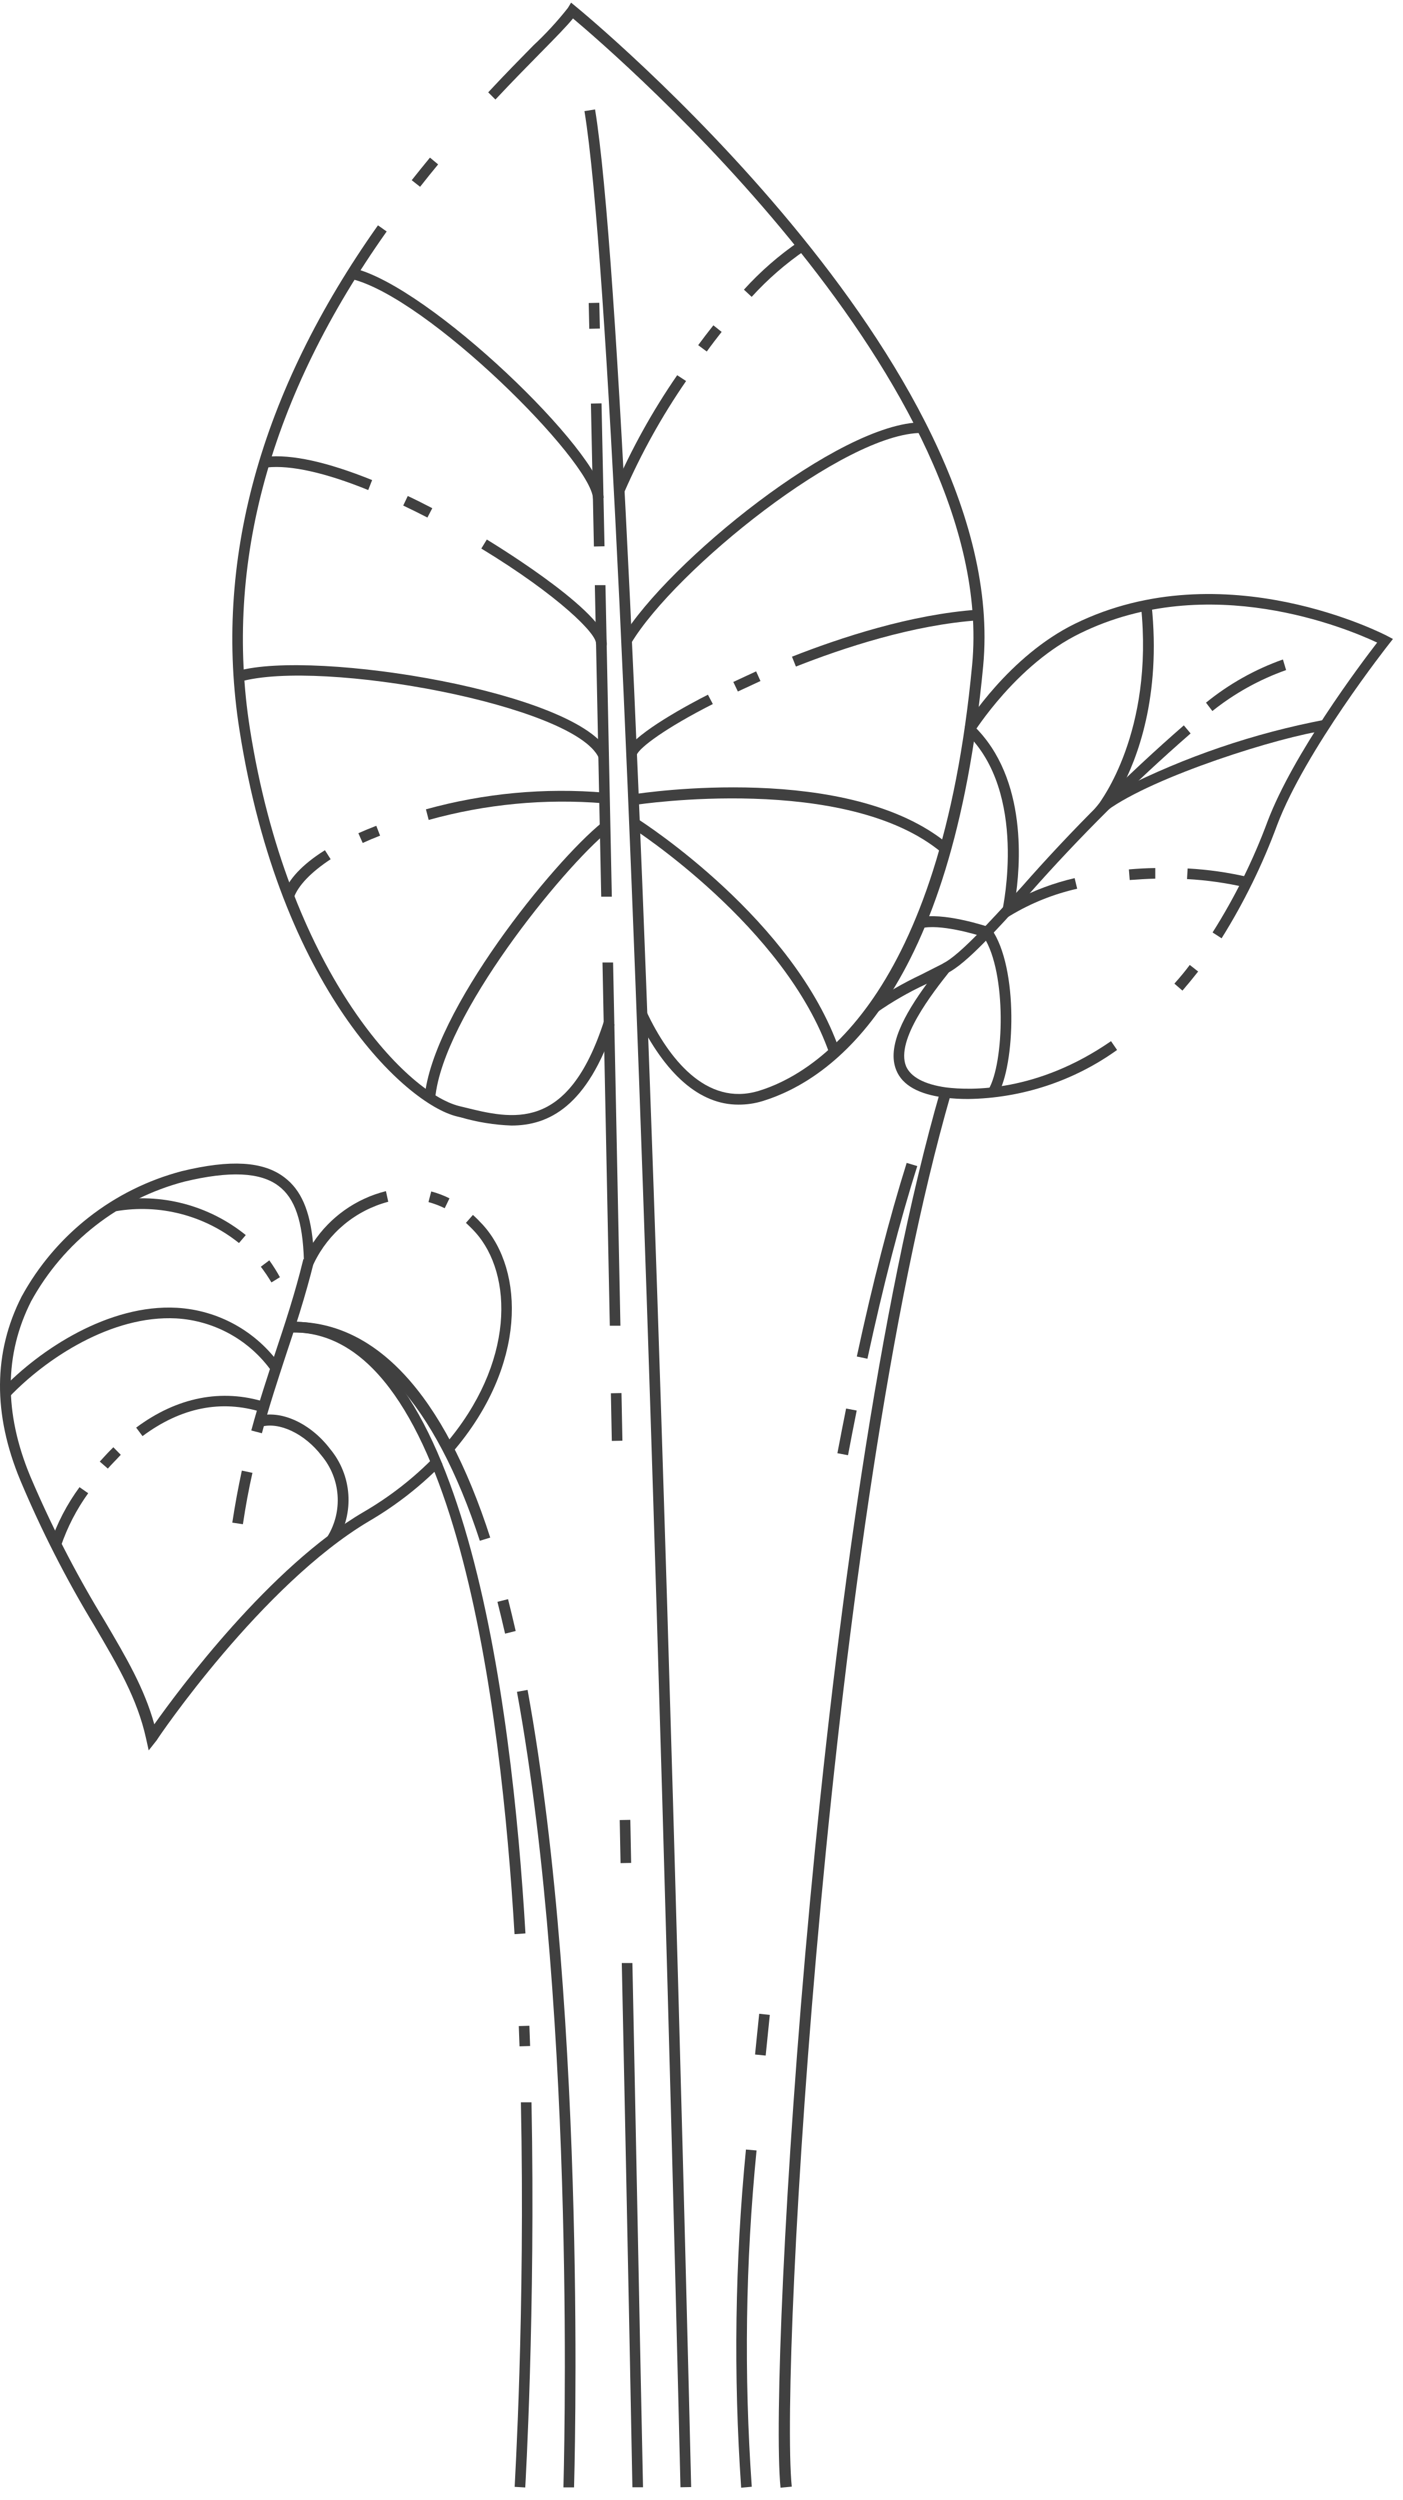 <svg width="96" height="171" viewBox="0 0 96 171" fill="none" xmlns="http://www.w3.org/2000/svg">
<path d="M50.518 75.555C47.89 75.555 45.523 73.514 43.606 69.558L44.26 69.246C45.712 72.302 48.282 75.722 51.926 74.611C55.571 73.5 64.356 68.425 66.519 45.476C68.32 26.324 42.299 3.861 39.207 1.262C38.785 1.785 38.023 2.562 36.971 3.629C36.121 4.493 35.054 5.575 33.899 6.809L33.406 6.315C34.567 5.066 35.635 3.985 36.491 3.113C37.344 2.318 38.136 1.459 38.858 0.543L39.076 0.18L39.403 0.449C39.7 0.689 69.22 24.901 67.274 45.549C65.154 68.055 56.907 73.863 52.173 75.315C51.637 75.478 51.078 75.559 50.518 75.555Z" fill="#404040"/>
<path d="M28.745 12.777L28.171 12.326C28.593 11.796 29.006 11.281 29.42 10.78L29.979 11.245C29.573 11.738 29.159 12.247 28.745 12.777Z" fill="#404040"/>
<path d="M34.995 76.985C33.822 76.942 32.659 76.754 31.532 76.426L31.257 76.36C27.765 75.504 19.169 67.648 16.388 49.948C14.58 38.463 17.767 26.847 25.862 15.412L26.458 15.833C18.472 27.108 15.328 38.543 17.099 49.832C19.677 66.225 27.706 74.741 31.431 75.656L31.707 75.722C35.054 76.556 38.851 77.493 41.326 69.848L42.052 70.073C40.201 75.685 37.544 76.985 34.995 76.985Z" fill="#404040"/>
<path d="M46.561 170.124C46.525 168.672 43.236 27.413 39.991 7.6L40.717 7.484C43.969 27.348 47.251 168.658 47.294 170.11L46.561 170.124Z" fill="#404040"/>
<path d="M41.008 20.709L40.282 20.725L40.321 22.489L41.047 22.473L41.008 20.709Z" fill="#404040"/>
<path d="M41.159 27.588L40.433 27.603L40.638 37.38L41.364 37.365L41.159 27.588Z" fill="#404040"/>
<path d="M41.138 61.332C40.985 53.818 40.84 46.616 40.702 40.024H41.428C41.566 46.616 41.711 53.818 41.864 61.332H41.138Z" fill="#404040"/>
<path d="M41.726 90.677C41.559 82.328 41.392 73.936 41.225 65.833H41.951C42.118 73.936 42.285 82.328 42.452 90.677H41.726Z" fill="#404040"/>
<path d="M42.525 95.282L41.799 95.297L41.863 98.556L42.589 98.542L42.525 95.282Z" fill="#404040"/>
<path d="M43.129 124.474L42.403 124.488L42.461 127.435L43.187 127.421L43.129 124.474Z" fill="#404040"/>
<path d="M43.272 170.124C43.272 170.124 42.989 155.176 42.546 134.267H43.272C43.686 155.176 43.998 170.124 43.998 170.124H43.272Z" fill="#404040"/>
<path d="M66.25 75.17C65.714 75.172 65.178 75.141 64.646 75.075C62.86 74.85 61.742 74.226 61.328 73.202C60.667 71.598 61.873 69.398 63.426 67.278L63.332 67.329C62.156 67.875 61.032 68.523 59.97 69.267L59.542 68.679C60.638 67.915 61.797 67.245 63.005 66.675L64.522 65.906L66.032 65.115L64.972 66.45C63.862 67.852 61.263 71.133 61.996 72.926C62.308 73.652 63.23 74.168 64.733 74.378C66.446 74.589 70.962 74.712 76.022 71.213L76.436 71.816C73.463 73.946 69.908 75.117 66.25 75.17Z" fill="#404040"/>
<path d="M80.909 67.757L80.357 67.278C80.72 66.871 81.083 66.443 81.409 66L81.983 66.45C81.635 66.893 81.272 67.336 80.909 67.757Z" fill="#404040"/>
<path d="M83.588 64.178L82.97 63.779C84.486 61.386 85.747 58.841 86.731 56.185C88.488 51.553 93.047 45.483 94.231 43.951C92.205 43 82.709 39 73.903 43.32C69.546 45.44 66.701 50.035 66.642 50.079L66.018 49.701C66.141 49.505 69.031 44.881 73.547 42.666C83.754 37.664 94.819 43.443 94.928 43.501L95.312 43.705L95.044 44.046C94.986 44.118 89.323 51.306 87.385 56.439C86.388 59.142 85.115 61.735 83.588 64.178Z" fill="#404040"/>
<path d="M59.353 92.935L58.627 92.783C59.709 87.759 60.856 83.308 62.039 79.54L62.765 79.758C61.575 83.504 60.435 87.933 59.353 92.935Z" fill="#404040"/>
<path d="M58.025 99.534L57.299 99.397C57.495 98.366 57.691 97.349 57.894 96.34L58.62 96.478C58.417 97.487 58.221 98.504 58.025 99.534Z" fill="#404040"/>
<path d="M52.391 140.598L51.665 140.525C51.752 139.603 51.854 138.674 51.948 137.737L52.674 137.817C52.58 138.754 52.485 139.683 52.391 140.598Z" fill="#404040"/>
<path d="M50.714 170.153C50.181 162.447 50.29 154.711 51.041 147.023L51.767 147.088C51.011 154.732 50.902 162.426 51.44 170.088L50.714 170.153Z" fill="#404040"/>
<path d="M53.407 170.153C52.572 161.739 55.97 103.586 64.341 74.618L65.067 74.814C56.718 103.716 53.327 161.695 54.177 170.081L53.407 170.153Z" fill="#404040"/>
<path d="M10.174 119.725L9.992 118.897C9.389 116.189 8.104 113.997 6.471 111.216C4.534 108.023 2.835 104.691 1.389 101.248C-0.492 96.725 -0.462 92.499 1.476 88.688C2.622 86.588 4.185 84.743 6.069 83.268C7.953 81.792 10.118 80.717 12.431 80.107C15.786 79.293 18.029 79.431 19.466 80.535C20.592 81.384 21.209 82.793 21.419 85.007C22.58 83.245 24.36 81.983 26.407 81.472L26.567 82.198C25.467 82.489 24.444 83.015 23.566 83.739C22.689 84.463 21.979 85.369 21.485 86.394L20.839 87.65L20.795 86.198C20.715 83.526 20.178 81.951 19.06 81.116C17.818 80.172 15.713 80.078 12.627 80.818C10.412 81.397 8.339 82.422 6.534 83.83C4.729 85.239 3.23 87 2.129 89.007C0.293 92.638 0.271 96.638 2.064 100.958C3.513 104.372 5.212 107.674 7.146 110.839C8.656 113.401 9.876 115.478 10.558 117.939C12.264 115.529 18.472 107.165 24.875 103.419C26.667 102.379 28.309 101.099 29.754 99.614L30.277 100.123C28.784 101.652 27.091 102.973 25.245 104.05C17.898 108.406 10.769 118.919 10.725 119.028L10.174 119.725Z" fill="#404040"/>
<path d="M30.429 82.64C30.073 82.466 29.701 82.325 29.318 82.219L29.507 81.493C29.939 81.606 30.357 81.765 30.756 81.965L30.429 82.64Z" fill="#404040"/>
<path d="M30.974 99.317L30.422 98.845C35.257 93.233 35.112 87.149 32.513 84.274C32.309 84.049 32.092 83.838 31.881 83.642L32.36 83.098C32.593 83.308 32.825 83.541 33.05 83.787C35.86 86.895 36.085 93.364 30.974 99.317Z" fill="#404040"/>
<path d="M32.832 105.386C29.776 96.013 25.202 90.953 19.829 91.142V90.416C25.637 90.227 30.364 95.309 33.544 105.168L32.832 105.386Z" fill="#404040"/>
<path d="M34.56 111.739C34.393 111.013 34.219 110.287 34.037 109.561L34.763 109.379C34.945 110.105 35.119 110.831 35.286 111.557L34.56 111.739Z" fill="#404040"/>
<path d="M39.279 170.132H38.553C38.553 169.812 39.511 138.354 35.373 115.717L36.099 115.587C40.237 138.282 39.286 169.812 39.279 170.132Z" fill="#404040"/>
<path d="M35.206 132.292C34.306 116.872 31.148 91.135 20.076 91.135H19.829V90.409C31.721 90.009 35.032 116.443 35.954 132.241L35.206 132.292Z" fill="#404040"/>
<path d="M35.548 139.966L35.497 138.579L36.223 138.557L36.274 139.944L35.548 139.966Z" fill="#404040"/>
<path d="M35.94 170.139L35.214 170.095C35.214 169.979 35.94 158.123 35.642 143.792H36.368C36.644 158.145 35.947 170.023 35.94 170.139Z" fill="#404040"/>
<path d="M29.776 75.133L29.05 75.061C29.609 69.122 37.842 58.972 41.174 56.279L41.632 56.838C38.488 59.401 30.299 69.471 29.776 75.133Z" fill="#404040"/>
<path d="M56.761 72.091C53.749 63.379 43.33 56.686 43.229 56.613L43.614 56.003C44.049 56.279 54.351 62.915 57.451 71.852L56.761 72.091Z" fill="#404040"/>
<path d="M54.46 45.592L54.191 44.917C57.473 43.625 62.344 42.013 66.904 41.701L66.955 42.427C62.446 42.739 57.684 44.322 54.46 45.592Z" fill="#404040"/>
<path d="M50.489 47.298L50.176 46.645C50.685 46.405 51.207 46.166 51.737 45.919L52.035 46.58C51.505 46.826 50.99 47.066 50.489 47.298Z" fill="#404040"/>
<path d="M43.57 51.618L42.916 51.306C43.483 50.13 47.273 48.104 48.441 47.516L48.775 48.155C45.523 49.803 43.788 51.117 43.57 51.618Z" fill="#404040"/>
<path d="M40.971 51.836C39.345 48.242 21.993 45.048 16.446 46.623L16.25 45.897C21.557 44.387 39.737 47.349 41.66 51.509L40.971 51.836Z" fill="#404040"/>
<path d="M64.457 58.334C57.923 52.859 43.621 55.03 43.475 55.052L43.367 54.326C43.969 54.232 58.148 52.09 64.922 57.775L64.457 58.334Z" fill="#404040"/>
<path d="M29.333 56.083L29.144 55.357C33.127 54.252 37.274 53.866 41.392 54.217L41.305 54.943C37.278 54.613 33.225 54.999 29.333 56.083Z" fill="#404040"/>
<path d="M24.817 57.658L24.52 56.99C24.912 56.816 25.318 56.649 25.747 56.482L26.008 57.157C25.594 57.317 25.195 57.484 24.817 57.658Z" fill="#404040"/>
<path d="M20.098 61.419L19.372 61.187C19.735 60.141 20.693 59.118 22.233 58.152L22.625 58.769C21.282 59.655 20.396 60.57 20.098 61.419Z" fill="#404040"/>
<path d="M43.185 43.995L42.561 43.625C45.683 38.47 57.444 28.887 63.085 28.887V29.613C57.814 29.584 46.205 38.971 43.185 43.995Z" fill="#404040"/>
<path d="M41.501 44.227L40.775 44.053C40.927 43.429 38.226 40.735 32.934 37.519L33.311 36.902C34.219 37.461 41.994 42.238 41.501 44.227Z" fill="#404040"/>
<path d="M29.246 35.399C28.694 35.116 28.142 34.84 27.59 34.579L27.902 33.925C28.462 34.187 29.021 34.47 29.58 34.76L29.246 35.399Z" fill="#404040"/>
<path d="M25.195 33.519C22.291 32.335 19.88 31.798 18.283 31.972L18.203 31.246C19.945 31.058 22.392 31.595 25.463 32.836L25.195 33.519Z" fill="#404040"/>
<path d="M51.433 20.305L50.903 19.812C52.038 18.559 53.317 17.445 54.714 16.494L55.113 17.104C53.766 18.024 52.531 19.099 51.433 20.305Z" fill="#404040"/>
<path d="M48.361 24.044L47.773 23.609C48.107 23.151 48.456 22.701 48.812 22.251L49.378 22.701C49.029 23.144 48.688 23.587 48.361 24.044Z" fill="#404040"/>
<path d="M42.713 33.671L42.031 33.424C43.21 30.703 44.652 28.104 46.336 25.663L46.946 26.062C45.294 28.457 43.877 31.005 42.713 33.671Z" fill="#404040"/>
<path d="M40.579 34.107C40.463 31.529 29.26 20.313 24.011 19.071L24.178 18.345C29.398 19.579 41.16 30.949 41.305 34.056L40.579 34.107Z" fill="#404040"/>
<path d="M64.856 66.545L64.522 65.906C65.677 65.296 67.55 63.241 69.924 60.642C73.368 56.725 77.069 53.041 81.003 49.614L81.468 50.166C77.554 53.575 73.867 57.238 70.432 61.129C67.942 63.888 66.127 65.877 64.856 66.545Z" fill="#404040"/>
<path d="M82.956 48.634L82.52 48.061C84.093 46.782 85.873 45.783 87.784 45.106L88.001 45.832C86.175 46.477 84.469 47.425 82.956 48.634Z" fill="#404040"/>
<path d="M68.414 63.053L68.603 62.203C68.603 62.123 70.352 54.217 66.105 50.151L66.613 49.629C70.381 53.259 69.808 59.394 69.459 61.579C70.747 60.901 72.115 60.391 73.532 60.062L73.707 60.788C72.102 61.149 70.565 61.764 69.154 62.61L68.414 63.053Z" fill="#404040"/>
<path d="M77.3 60.192L77.242 59.466C77.838 59.415 78.447 59.379 79.05 59.372V60.098C78.476 60.112 77.881 60.149 77.3 60.192Z" fill="#404040"/>
<path d="M85.228 60.693C83.911 60.391 82.57 60.201 81.221 60.127L81.264 59.401C82.656 59.476 84.038 59.673 85.395 59.989L85.228 60.693Z" fill="#404040"/>
<path d="M68.254 74.901L67.63 74.531C68.712 72.738 68.9 66.545 67.31 64.084C66.751 63.902 64.283 63.169 63.02 63.495L62.838 62.77C64.464 62.341 67.528 63.365 67.659 63.408L67.775 63.445L67.84 63.546C69.706 66.189 69.467 72.897 68.254 74.901Z" fill="#404040"/>
<path d="M73.518 57.063L75.231 54.921C75.231 54.87 78.977 50.115 78.07 41.432L78.796 41.359C79.464 47.683 77.794 51.938 76.69 53.985C81.096 51.754 85.793 50.153 90.644 49.23L90.739 49.956C87.646 50.362 78.934 53.099 75.739 55.444L73.518 57.063Z" fill="#404040"/>
<path d="M18.573 87.715C18.351 87.344 18.109 86.985 17.847 86.641L18.428 86.205C18.693 86.575 18.936 86.96 19.154 87.359L18.573 87.715Z" fill="#404040"/>
<path d="M16.352 85.022C15.183 84.085 13.829 83.406 12.378 83.031C10.928 82.655 9.414 82.591 7.937 82.844L7.821 82.118C9.402 81.85 11.022 81.923 12.573 82.329C14.124 82.736 15.57 83.468 16.817 84.477L16.352 85.022Z" fill="#404040"/>
<path d="M17.92 98.032L17.194 97.843C17.717 95.905 18.283 94.213 18.835 92.529C19.488 90.561 20.171 88.528 20.759 86.118L21.485 86.292C20.882 88.724 20.2 90.779 19.539 92.761C19.002 94.409 18.435 96.115 17.92 98.032Z" fill="#404040"/>
<path d="M16.62 104.254L15.895 104.145C16.083 102.903 16.301 101.742 16.548 100.587L17.274 100.74C17.02 101.858 16.809 103.005 16.62 104.254Z" fill="#404040"/>
<path d="M0.641 95.541L0.118 95.04C2.732 92.303 7.444 89.189 12.105 89.45C13.5 89.531 14.86 89.924 16.083 90.602C17.306 91.279 18.36 92.223 19.169 93.364L18.595 93.806C17.848 92.749 16.873 91.874 15.742 91.246C14.611 90.618 13.353 90.252 12.061 90.176C7.64 89.944 3.153 92.913 0.641 95.541Z" fill="#404040"/>
<path d="M9.752 98.228L9.317 97.647C12.112 95.563 15.168 94.961 18.16 95.904L17.942 96.594C15.139 95.716 12.388 96.267 9.752 98.228Z" fill="#404040"/>
<path d="M7.378 100.449L6.827 99.97C7.132 99.629 7.444 99.295 7.756 98.99L8.264 99.505C7.996 99.803 7.662 100.123 7.378 100.449Z" fill="#404040"/>
<path d="M4.169 105.749L3.443 105.56C3.907 104.185 4.581 102.89 5.44 101.72L6.035 102.134C5.238 103.24 4.609 104.458 4.169 105.749Z" fill="#404040"/>
<path d="M23.031 105.466L22.414 105.089C22.931 104.243 23.17 103.257 23.098 102.269C23.027 101.281 22.648 100.34 22.015 99.578C20.86 98.068 19.111 97.233 17.862 97.589L17.659 96.863C19.212 96.413 21.245 97.342 22.588 99.106C23.32 99.986 23.757 101.073 23.836 102.215C23.916 103.356 23.634 104.494 23.031 105.466Z" fill="#404040"/>
</svg>
